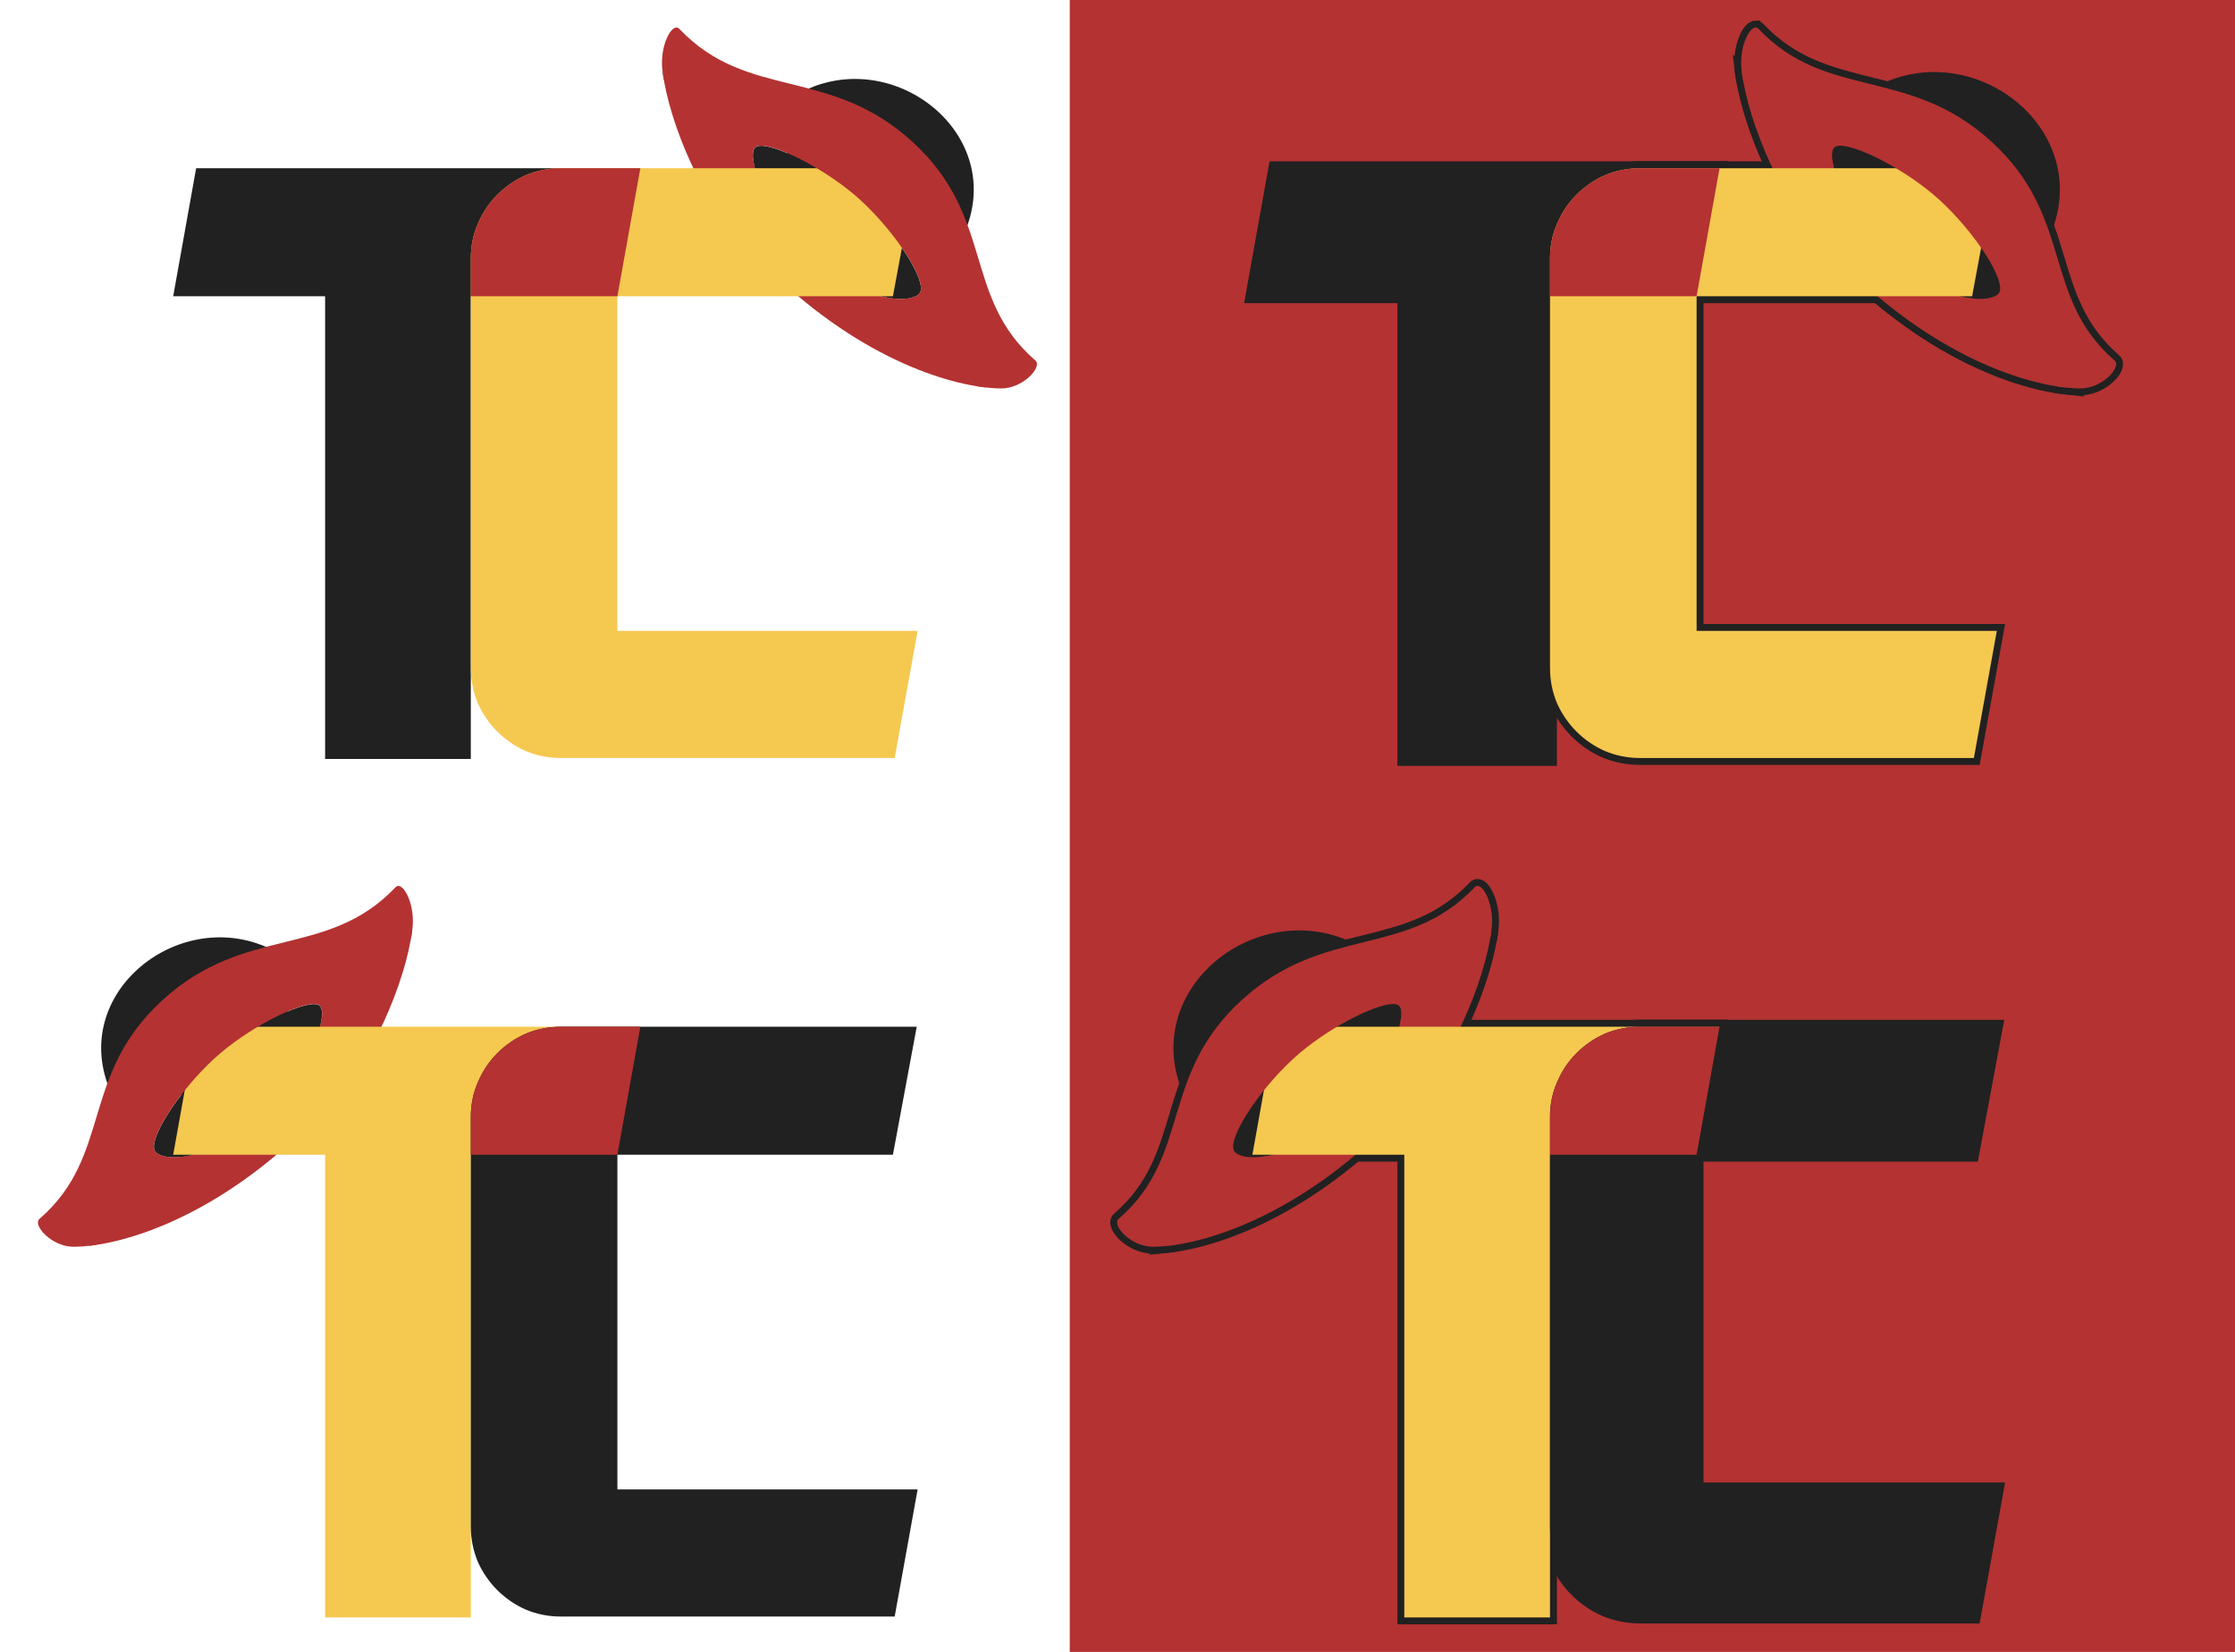 <?xml version="1.0" encoding="UTF-8" standalone="no"?>
<!-- Created with Inkscape (http://www.inkscape.org/) -->

<svg
   width="42.857mm"
   height="31.679mm"
   viewBox="0 0 42.857 31.679"
   version="1.1"
   id="svg5"
   inkscape:export-filename="C:\Users\Eden\Desktop\TC.png"
   inkscape:export-xdpi="4855.1924"
   inkscape:export-ydpi="4855.1924"
   inkscape:version="1.1.1 (3bf5ae0d25, 2021-09-20)"
   sodipodi:docname="TC.svg"
   xmlns:inkscape="http://www.inkscape.org/namespaces/inkscape"
   xmlns:sodipodi="http://sodipodi.sourceforge.net/DTD/sodipodi-0.dtd"
   xmlns="http://www.w3.org/2000/svg"
   xmlns:svg="http://www.w3.org/2000/svg">
  <sodipodi:namedview
     id="namedview7"
     pagecolor="#ffffff"
     bordercolor="#666666"
     borderopacity="1.0"
     inkscape:pageshadow="2"
     inkscape:pageopacity="0.0"
     inkscape:pagecheckerboard="0"
     inkscape:document-units="mm"
     showgrid="false"
     inkscape:object-paths="false"
     inkscape:snap-intersection-paths="false"
     inkscape:snap-smooth-nodes="false"
     inkscape:snap-midpoints="false"
     inkscape:snap-bbox="true"
     inkscape:object-nodes="true"
     fit-margin-top="0"
     fit-margin-left="0"
     fit-margin-right="0"
     fit-margin-bottom="0"
     inkscape:snap-object-midpoints="false"
     inkscape:snap-center="false"
     inkscape:snap-text-baseline="false"
     inkscape:snap-page="true"
     inkscape:zoom="4"
     inkscape:cx="44.875"
     inkscape:cy="40.875"
     inkscape:window-width="1920"
     inkscape:window-height="1009"
     inkscape:window-x="-8"
     inkscape:window-y="-8"
     inkscape:window-maximized="1"
     inkscape:current-layer="layer1" />
  <defs
     id="defs2" />
  <g
     inkscape:label="Layer 1"
     inkscape:groupmode="layer"
     id="layer1"
     transform="translate(0.136,-58.386)">
    <g
       id="g58000"
       transform="translate(0.728)">
      <path
         id="path25757-7-0"
         style="fill:#b43232;fill-opacity:1;stroke:none;stroke-width:0.265px;stroke-linecap:butt;stroke-linejoin:miter;stroke-opacity:1"
         d="m 7.041,76.221 -1.736,1.694 c -0.048,0.384 -0.377,1.089 -0.791,1.475 -0.781,0.86 -1.487,1.146 -1.933,1.184 L 0.837,82.278 C 1.879,82.164 3.705,81.471 5.437,79.563 6.251,78.803 6.919,77.2 7.041,76.221 Z" />
      <path
         style="fill:#212121;fill-opacity:1;stroke:none;stroke-width:0.265px;stroke-linecap:butt;stroke-linejoin:miter;stroke-opacity:1"
         d="m 1.269,79.346 c -0.863,-1.911 1.341,-3.651 3.116,-2.732 1.775,0.92 -2.352,3.766 -3.116,2.732 z"
         id="path27578-6" />
      <path
         style="fill:#212121;fill-opacity:1;stroke:none;stroke-width:0.116px;stroke-linecap:butt;stroke-linejoin:miter;stroke-opacity:1"
         d="m 4.514,79.391 c -1.205,1.328 -2.234,1.287 -2.399,1.081 -0.165,-0.206 0.443,-1.158 1.143,-1.796 0.7,-0.638 1.822,-1.168 2.007,-1.004 0.185,0.165 -0.211,1.215 -0.751,1.719 z"
         id="path25757-2-3"
         sodipodi:nodetypes="csssc" />
      <path
         d="M 10.975,80.53 H 8.164 v 8.873 H 5.37 v -8.873 H 2.457 l 0.44,-2.455 h 8.517 z"
         style="font-size:16.933px;line-height:1.25;font-family:'Government Agent BB';-inkscape-font-specification:'Government Agent BB';fill:#f5c850;fill-opacity:1;stroke-width:0.265"
         id="path25151-2" />
      <path
         d="m 10.975,86.948 h 5.757 l -0.44,2.438 H 9.891 c -0.237,0 -0.463,-0.045 -0.677,-0.135 C 9.011,89.161 8.83,89.037 8.672,88.879 8.514,88.721 8.39,88.54 8.299,88.337 8.209,88.122 8.164,87.896 8.164,87.659 v -7.857 c 0,-0.237 0.045,-0.457 0.135,-0.66 0.09,-0.214 0.214,-0.401 0.373,-0.559 0.158,-0.158 0.339,-0.282 0.542,-0.373 0.214,-0.09 0.44,-0.135 0.677,-0.135 h 6.824 l -0.457,2.455 h -5.283 z"
         style="font-size:16.933px;line-height:1.25;font-family:'Government Agent BB';-inkscape-font-specification:'Government Agent BB';mix-blend-mode:normal;fill:#212121;fill-opacity:1;stroke-width:0.265"
         id="path25148-2"
         sodipodi:nodetypes="cccscscsscscscccc" />
      <path
         id="path25151-8-1"
         style="font-size:16.933px;line-height:1.25;font-family:'Government Agent BB';-inkscape-font-specification:'Government Agent BB';fill:#b43232;fill-opacity:1;stroke-width:0.265"
         d="m 9.891,78.075 c -0.237,0 -0.463,0.045 -0.677,0.135 -0.203,0.09 -0.384,0.215 -0.542,0.373 -0.158,0.158 -0.282,0.344 -0.373,0.559 -0.09,0.203 -0.135,0.423 -0.135,0.66 v 0.728 h 2.811 l 0.44,-2.455 z" />
      <path
         id="path25757-7"
         style="fill:#b43232;fill-opacity:1;stroke:none;stroke-width:0.265px;stroke-linecap:butt;stroke-linejoin:miter;stroke-opacity:1"
         d="m 6.775,75.375 c -0.019,-1.78e-4 -0.037,0.007 -0.053,0.024 -1.31,1.38 -2.877,0.713 -4.467,2.163 -1.59,1.45 -0.959,2.982 -2.362,4.198 -0.138,0.12 0.235,0.538 0.659,0.535 0.127,-9.79e-4 0.274,-0.013 0.435,-0.038 l 1.746,-1.704 c -0.325,0.062 -0.548,0.005 -0.618,-0.082 -0.165,-0.206 0.443,-1.159 1.143,-1.797 0.613,-0.558 1.549,-1.034 1.897,-1.034 0.05,1.9e-5 0.087,0.01 0.111,0.03 0.061,0.054 0.059,0.205 0.009,0.401 L 7.02,76.369 c 0.011,-0.064 0.019,-0.126 0.026,-0.185 0.047,-0.417 -0.138,-0.808 -0.271,-0.809 z" />
    </g>
    <g
       id="g57991"
       transform="translate(0.728)">
      <path
         style="fill:#212121;fill-opacity:1;stroke:none;stroke-width:0.265px;stroke-linecap:butt;stroke-linejoin:miter;stroke-opacity:1"
         d="m 17.615,62.885 c 0.863,-1.911 -1.341,-3.651 -3.116,-2.732 -1.775,0.92 2.352,3.766 3.116,2.732 z"
         id="path27578-6-5" />
      <path
         style="fill:#212121;fill-opacity:1;stroke:none;stroke-width:0.116px;stroke-linecap:butt;stroke-linejoin:miter;stroke-opacity:1"
         d="m 14.37,62.931 c 1.205,1.328 2.234,1.287 2.399,1.081 0.165,-0.206 -0.443,-1.158 -1.143,-1.796 -0.7,-0.638 -1.822,-1.168 -2.007,-1.004 -0.185,0.165 0.211,1.215 0.751,1.719 z"
         id="path25757-2-3-2"
         sodipodi:nodetypes="csssc" />
      <path
         id="path25757-7-0-6"
         style="fill:#b43232;fill-opacity:1;stroke:none;stroke-width:0.265px;stroke-linecap:butt;stroke-linejoin:miter;stroke-opacity:1"
         d="m 11.843,59.761 1.736,1.694 c 0.048,0.384 0.377,1.089 0.791,1.475 0.781,0.86 1.487,1.146 1.933,1.184 l 1.744,1.703 c -1.042,-0.114 -2.868,-0.807 -4.6,-2.715 -0.814,-0.76 -1.483,-2.363 -1.605,-3.342 z" />
      <path
         d="M 10.975,64.067 H 8.164 v 8.873 H 5.37 v -8.873 H 2.457 l 0.44,-2.455 h 8.517 z"
         style="font-size:16.933px;line-height:1.25;font-family:'Government Agent BB';-inkscape-font-specification:'Government Agent BB';fill:#212121;fill-opacity:1;stroke-width:0.265"
         id="path25151" />
      <path
         d="m 10.975,70.484 h 5.757 l -0.44,2.438 H 9.891 c -0.237,0 -0.463,-0.045 -0.677,-0.135 C 9.011,72.697 8.83,72.573 8.672,72.415 8.514,72.257 8.39,72.076 8.299,71.873 8.209,71.658 8.164,71.433 8.164,71.196 v -7.857 c 0,-0.237 0.045,-0.457 0.135,-0.66 0.09,-0.214 0.214,-0.401 0.373,-0.559 0.158,-0.158 0.339,-0.282 0.542,-0.373 0.214,-0.09 0.44,-0.135 0.677,-0.135 h 6.824 l -0.457,2.455 h -5.283 z"
         style="font-size:16.933px;line-height:1.25;font-family:'Government Agent BB';-inkscape-font-specification:'Government Agent BB';mix-blend-mode:normal;fill:#f5c850;fill-opacity:1;stroke-width:0.265"
         id="path25148"
         sodipodi:nodetypes="cccscscsscscscccc" />
      <path
         id="path25151-8"
         style="font-size:16.933px;line-height:1.25;font-family:'Government Agent BB';-inkscape-font-specification:'Government Agent BB';fill:#b43232;fill-opacity:1;stroke-width:0.265"
         d="m 9.891,61.612 c -0.237,0 -0.463,0.045 -0.677,0.135 -0.203,0.09 -0.384,0.215 -0.542,0.373 -0.158,0.158 -0.282,0.344 -0.373,0.559 -0.09,0.203 -0.135,0.423 -0.135,0.66 v 0.728 h 2.811 l 0.44,-2.455 z" />
      <path
         id="path25757-7-8"
         style="fill:#b43232;fill-opacity:1;stroke:none;stroke-width:0.265px;stroke-linecap:butt;stroke-linejoin:miter;stroke-opacity:1"
         d="m 12.109,58.915 c 0.019,-1.78e-4 0.037,0.007 0.053,0.024 1.31,1.38 2.877,0.713 4.467,2.163 1.59,1.45 0.959,2.982 2.362,4.198 0.138,0.12 -0.235,0.538 -0.659,0.535 -0.127,-9.79e-4 -0.274,-0.013 -0.435,-0.038 l -1.746,-1.704 c 0.325,0.062 0.548,0.005 0.618,-0.082 0.165,-0.206 -0.443,-1.159 -1.143,-1.797 -0.613,-0.558 -1.549,-1.034 -1.897,-1.034 -0.05,1.9e-5 -0.087,0.01 -0.111,0.03 -0.061,0.054 -0.059,0.205 -0.009,0.401 l -1.746,-1.704 c -0.011,-0.064 -0.019,-0.126 -0.026,-0.185 -0.047,-0.417 0.138,-0.808 0.271,-0.809 z" />
    </g>
    <rect
       style="fill:#b43232;fill-opacity:1;fill-rule:evenodd;stroke:none;stroke-width:10.332;stroke-linecap:round;stroke-linejoin:round;paint-order:stroke fill markers"
       id="rect52109"
       width="22.344"
       height="31.679"
       x="20.377"
       y="58.386" />
    <g
       id="g57991-6-5"
       transform="translate(21.422)"
       style="fill:none;stroke:#212121;stroke-opacity:1">
      <path
         style="fill:none;fill-opacity:1;stroke:#212121;stroke-width:0.265px;stroke-linecap:butt;stroke-linejoin:miter;stroke-opacity:1"
         d="m 17.615,62.885 c 0.863,-1.911 -1.341,-3.651 -3.116,-2.732 -1.775,0.92 2.352,3.766 3.116,2.732 z"
         id="path27578-6-5-1-6" />
      <path
         style="fill:none;fill-opacity:1;stroke:#212121;stroke-width:0.116px;stroke-linecap:butt;stroke-linejoin:miter;stroke-opacity:1"
         d="m 14.37,62.931 c 1.205,1.328 2.234,1.287 2.399,1.081 0.165,-0.206 -0.443,-1.158 -1.143,-1.796 -0.7,-0.638 -1.822,-1.168 -2.007,-1.004 -0.185,0.165 0.211,1.215 0.751,1.719 z"
         id="path25757-2-3-2-0-6"
         sodipodi:nodetypes="csssc" />
      <path
         id="path25757-7-0-6-0-1"
         style="fill:none;fill-opacity:1;stroke:#212121;stroke-width:0.265px;stroke-linecap:butt;stroke-linejoin:miter;stroke-opacity:1"
         d="m 11.843,59.761 1.736,1.694 c 0.048,0.384 0.377,1.089 0.791,1.475 0.781,0.86 1.487,1.146 1.933,1.184 l 1.744,1.703 c -1.042,-0.114 -2.868,-0.807 -4.6,-2.715 -0.814,-0.76 -1.483,-2.363 -1.605,-3.342 z" />
      <path
         d="M 10.975,64.067 H 8.164 v 8.873 H 5.37 v -8.873 H 2.457 l 0.44,-2.455 h 8.517 z"
         style="font-size:16.933px;line-height:1.25;font-family:'Government Agent BB';-inkscape-font-specification:'Government Agent BB';fill:none;fill-opacity:1;stroke:#212121;stroke-width:0.265;stroke-opacity:1"
         id="path25151-7-5" />
      <path
         d="m 10.975,70.484 h 5.757 l -0.44,2.438 H 9.891 c -0.237,0 -0.463,-0.045 -0.677,-0.135 C 9.011,72.697 8.83,72.573 8.672,72.415 8.514,72.257 8.39,72.076 8.299,71.873 8.209,71.658 8.164,71.433 8.164,71.196 v -7.857 c 0,-0.237 0.045,-0.457 0.135,-0.66 0.09,-0.214 0.214,-0.401 0.373,-0.559 0.158,-0.158 0.339,-0.282 0.542,-0.373 0.214,-0.09 0.44,-0.135 0.677,-0.135 h 6.824 l -0.457,2.455 h -5.283 z"
         style="font-size:16.933px;line-height:1.25;font-family:'Government Agent BB';-inkscape-font-specification:'Government Agent BB';mix-blend-mode:normal;fill:none;fill-opacity:1;stroke:#212121;stroke-width:0.265;stroke-opacity:1"
         id="path25148-4-7"
         sodipodi:nodetypes="cccscscsscscscccc" />
      <path
         id="path25151-8-3-3"
         style="font-size:16.933px;line-height:1.25;font-family:'Government Agent BB';-inkscape-font-specification:'Government Agent BB';fill:none;fill-opacity:1;stroke:#212121;stroke-width:0.265;stroke-opacity:1"
         d="m 9.891,61.612 c -0.237,0 -0.463,0.045 -0.677,0.135 -0.203,0.09 -0.384,0.215 -0.542,0.373 -0.158,0.158 -0.282,0.344 -0.373,0.559 -0.09,0.203 -0.135,0.423 -0.135,0.66 v 0.728 h 2.811 l 0.44,-2.455 z" />
      <path
         id="path25757-7-8-4-6"
         style="fill:none;fill-opacity:1;stroke:#212121;stroke-width:0.265px;stroke-linecap:butt;stroke-linejoin:miter;stroke-opacity:1"
         d="m 12.109,58.915 c 0.019,-1.78e-4 0.037,0.007 0.053,0.024 1.31,1.38 2.877,0.713 4.467,2.163 1.59,1.45 0.959,2.982 2.362,4.198 0.138,0.12 -0.235,0.538 -0.659,0.535 -0.127,-9.79e-4 -0.274,-0.013 -0.435,-0.038 l -1.746,-1.704 c 0.325,0.062 0.548,0.005 0.618,-0.082 0.165,-0.206 -0.443,-1.159 -1.143,-1.797 -0.613,-0.558 -1.549,-1.034 -1.897,-1.034 -0.05,1.9e-5 -0.087,0.01 -0.111,0.03 -0.061,0.054 -0.059,0.205 -0.009,0.401 l -1.746,-1.704 c -0.011,-0.064 -0.019,-0.126 -0.026,-0.185 -0.047,-0.417 0.138,-0.808 0.271,-0.809 z" />
    </g>
    <g
       id="g57991-6"
       transform="translate(21.422)">
      <path
         style="fill:#212121;fill-opacity:1;stroke:none;stroke-width:0.265px;stroke-linecap:butt;stroke-linejoin:miter;stroke-opacity:1"
         d="m 17.615,62.885 c 0.863,-1.911 -1.341,-3.651 -3.116,-2.732 -1.775,0.92 2.352,3.766 3.116,2.732 z"
         id="path27578-6-5-1" />
      <path
         style="fill:#212121;fill-opacity:1;stroke:none;stroke-width:0.116px;stroke-linecap:butt;stroke-linejoin:miter;stroke-opacity:1"
         d="m 14.37,62.931 c 1.205,1.328 2.234,1.287 2.399,1.081 0.165,-0.206 -0.443,-1.158 -1.143,-1.796 -0.7,-0.638 -1.822,-1.168 -2.007,-1.004 -0.185,0.165 0.211,1.215 0.751,1.719 z"
         id="path25757-2-3-2-0"
         sodipodi:nodetypes="csssc" />
      <path
         id="path25757-7-0-6-0"
         style="fill:#b43232;fill-opacity:1;stroke:none;stroke-width:0.265px;stroke-linecap:butt;stroke-linejoin:miter;stroke-opacity:1"
         d="m 11.843,59.761 1.736,1.694 c 0.048,0.384 0.377,1.089 0.791,1.475 0.781,0.86 1.487,1.146 1.933,1.184 l 1.744,1.703 c -1.042,-0.114 -2.868,-0.807 -4.6,-2.715 -0.814,-0.76 -1.483,-2.363 -1.605,-3.342 z" />
      <path
         d="M 10.975,64.067 H 8.164 v 8.873 H 5.37 v -8.873 H 2.457 l 0.44,-2.455 h 8.517 z"
         style="font-size:16.933px;line-height:1.25;font-family:'Government Agent BB';-inkscape-font-specification:'Government Agent BB';fill:#212121;fill-opacity:1;stroke-width:0.265"
         id="path25151-7" />
      <path
         d="m 10.975,70.484 h 5.757 l -0.44,2.438 H 9.891 c -0.237,0 -0.463,-0.045 -0.677,-0.135 C 9.011,72.697 8.83,72.573 8.672,72.415 8.514,72.257 8.39,72.076 8.299,71.873 8.209,71.658 8.164,71.433 8.164,71.196 v -7.857 c 0,-0.237 0.045,-0.457 0.135,-0.66 0.09,-0.214 0.214,-0.401 0.373,-0.559 0.158,-0.158 0.339,-0.282 0.542,-0.373 0.214,-0.09 0.44,-0.135 0.677,-0.135 h 6.824 l -0.457,2.455 h -5.283 z"
         style="font-size:16.933px;line-height:1.25;font-family:'Government Agent BB';-inkscape-font-specification:'Government Agent BB';mix-blend-mode:normal;fill:#f5c850;fill-opacity:1;stroke-width:0.265"
         id="path25148-4"
         sodipodi:nodetypes="cccscscsscscscccc" />
      <path
         id="path25151-8-3"
         style="font-size:16.933px;line-height:1.25;font-family:'Government Agent BB';-inkscape-font-specification:'Government Agent BB';fill:#b43232;fill-opacity:1;stroke-width:0.265"
         d="m 9.891,61.612 c -0.237,0 -0.463,0.045 -0.677,0.135 -0.203,0.09 -0.384,0.215 -0.542,0.373 -0.158,0.158 -0.282,0.344 -0.373,0.559 -0.09,0.203 -0.135,0.423 -0.135,0.66 v 0.728 h 2.811 l 0.44,-2.455 z" />
      <path
         id="path25757-7-8-4"
         style="fill:#b43232;fill-opacity:1;stroke:none;stroke-width:0.265px;stroke-linecap:butt;stroke-linejoin:miter;stroke-opacity:1"
         d="m 12.109,58.915 c 0.019,-1.78e-4 0.037,0.007 0.053,0.024 1.31,1.38 2.877,0.713 4.467,2.163 1.59,1.45 0.959,2.982 2.362,4.198 0.138,0.12 -0.235,0.538 -0.659,0.535 -0.127,-9.79e-4 -0.274,-0.013 -0.435,-0.038 l -1.746,-1.704 c 0.325,0.062 0.548,0.005 0.618,-0.082 0.165,-0.206 -0.443,-1.159 -1.143,-1.797 -0.613,-0.558 -1.549,-1.034 -1.897,-1.034 -0.05,1.9e-5 -0.087,0.01 -0.111,0.03 -0.061,0.054 -0.059,0.205 -0.009,0.401 l -1.746,-1.704 c -0.011,-0.064 -0.019,-0.126 -0.026,-0.185 -0.047,-0.417 0.138,-0.808 0.271,-0.809 z" />
    </g>
    <g
       id="g58000-5-3"
       transform="translate(21.422,-4.75977e-4)"
       style="stroke:#212121;stroke-opacity:1">
      <path
         id="path25757-7-0-5-9"
         style="fill:#b43232;fill-opacity:1;stroke:#212121;stroke-width:0.265px;stroke-linecap:butt;stroke-linejoin:miter;stroke-opacity:1"
         d="m 7.041,76.221 -1.736,1.694 c -0.048,0.384 -0.377,1.089 -0.791,1.475 -0.781,0.86 -1.487,1.146 -1.933,1.184 L 0.837,82.278 C 1.879,82.164 3.705,81.471 5.437,79.563 6.251,78.803 6.919,77.2 7.041,76.221 Z" />
      <path
         style="fill:#212121;fill-opacity:1;stroke:#212121;stroke-width:0.265px;stroke-linecap:butt;stroke-linejoin:miter;stroke-opacity:1"
         d="m 1.269,79.346 c -0.863,-1.911 1.341,-3.651 3.116,-2.732 1.775,0.92 -2.352,3.766 -3.116,2.732 z"
         id="path27578-6-7-9" />
      <path
         style="fill:#212121;fill-opacity:1;stroke:#212121;stroke-width:0.116px;stroke-linecap:butt;stroke-linejoin:miter;stroke-opacity:1"
         d="m 4.514,79.391 c -1.205,1.328 -2.234,1.287 -2.399,1.081 -0.165,-0.206 0.443,-1.158 1.143,-1.796 0.7,-0.638 1.822,-1.168 2.007,-1.004 0.185,0.165 -0.211,1.215 -0.751,1.719 z"
         id="path25757-2-3-0-3"
         sodipodi:nodetypes="csssc" />
      <path
         d="M 10.975,80.53 H 8.164 v 8.873 H 5.37 v -8.873 H 2.457 l 0.44,-2.455 h 8.517 z"
         style="font-size:16.933px;line-height:1.25;font-family:'Government Agent BB';-inkscape-font-specification:'Government Agent BB';fill:#f5c850;fill-opacity:1;stroke:#212121;stroke-width:0.265;stroke-opacity:1"
         id="path25151-2-2-6" />
      <path
         d="m 10.975,86.948 h 5.757 l -0.44,2.438 H 9.891 c -0.237,0 -0.463,-0.045 -0.677,-0.135 C 9.011,89.161 8.83,89.037 8.672,88.879 8.514,88.721 8.39,88.54 8.299,88.337 8.209,88.122 8.164,87.896 8.164,87.659 v -7.857 c 0,-0.237 0.045,-0.457 0.135,-0.66 0.09,-0.214 0.214,-0.401 0.373,-0.559 0.158,-0.158 0.339,-0.282 0.542,-0.373 0.214,-0.09 0.44,-0.135 0.677,-0.135 h 6.824 l -0.457,2.455 h -5.283 z"
         style="font-size:16.933px;line-height:1.25;font-family:'Government Agent BB';-inkscape-font-specification:'Government Agent BB';mix-blend-mode:normal;fill:#212121;fill-opacity:1;stroke:#212121;stroke-width:0.265;stroke-opacity:1"
         id="path25148-2-9-4"
         sodipodi:nodetypes="cccscscsscscscccc" />
      <path
         id="path25151-8-1-4-1"
         style="font-size:16.933px;line-height:1.25;font-family:'Government Agent BB';-inkscape-font-specification:'Government Agent BB';fill:#b43232;fill-opacity:1;stroke:#212121;stroke-width:0.265;stroke-opacity:1"
         d="m 9.891,78.075 c -0.237,0 -0.463,0.045 -0.677,0.135 -0.203,0.09 -0.384,0.215 -0.542,0.373 -0.158,0.158 -0.282,0.344 -0.373,0.559 -0.09,0.203 -0.135,0.423 -0.135,0.66 v 0.728 h 2.811 l 0.44,-2.455 z" />
      <path
         id="path25757-7-3-7"
         style="fill:#b43232;fill-opacity:1;stroke:#212121;stroke-width:0.265px;stroke-linecap:butt;stroke-linejoin:miter;stroke-opacity:1"
         d="m 6.775,75.375 c -0.019,-1.78e-4 -0.037,0.007 -0.053,0.024 -1.31,1.38 -2.877,0.713 -4.467,2.163 -1.59,1.45 -0.959,2.982 -2.362,4.198 -0.138,0.12 0.235,0.538 0.659,0.535 0.127,-9.79e-4 0.274,-0.013 0.435,-0.038 l 1.746,-1.704 c -0.325,0.062 -0.548,0.005 -0.618,-0.082 -0.165,-0.206 0.443,-1.159 1.143,-1.797 0.613,-0.558 1.549,-1.034 1.897,-1.034 0.05,1.9e-5 0.087,0.01 0.111,0.03 0.061,0.054 0.059,0.205 0.009,0.401 L 7.02,76.369 c 0.011,-0.064 0.019,-0.126 0.026,-0.185 0.047,-0.417 -0.138,-0.808 -0.271,-0.809 z" />
    </g>
    <g
       id="g58000-5"
       transform="translate(21.422,-4.75977e-4)">
      <path
         id="path25757-7-0-5"
         style="fill:#b43232;fill-opacity:1;stroke:none;stroke-width:0.265px;stroke-linecap:butt;stroke-linejoin:miter;stroke-opacity:1"
         d="m 7.041,76.221 -1.736,1.694 c -0.048,0.384 -0.377,1.089 -0.791,1.475 -0.781,0.86 -1.487,1.146 -1.933,1.184 L 0.837,82.278 C 1.879,82.164 3.705,81.471 5.437,79.563 6.251,78.803 6.919,77.2 7.041,76.221 Z" />
      <path
         style="fill:#212121;fill-opacity:1;stroke:none;stroke-width:0.265px;stroke-linecap:butt;stroke-linejoin:miter;stroke-opacity:1"
         d="m 1.269,79.346 c -0.863,-1.911 1.341,-3.651 3.116,-2.732 1.775,0.92 -2.352,3.766 -3.116,2.732 z"
         id="path27578-6-7" />
      <path
         style="fill:#212121;fill-opacity:1;stroke:none;stroke-width:0.116px;stroke-linecap:butt;stroke-linejoin:miter;stroke-opacity:1"
         d="m 4.514,79.391 c -1.205,1.328 -2.234,1.287 -2.399,1.081 -0.165,-0.206 0.443,-1.158 1.143,-1.796 0.7,-0.638 1.822,-1.168 2.007,-1.004 0.185,0.165 -0.211,1.215 -0.751,1.719 z"
         id="path25757-2-3-0"
         sodipodi:nodetypes="csssc" />
      <path
         d="M 10.975,80.53 H 8.164 v 8.873 H 5.37 v -8.873 H 2.457 l 0.44,-2.455 h 8.517 z"
         style="font-size:16.933px;line-height:1.25;font-family:'Government Agent BB';-inkscape-font-specification:'Government Agent BB';fill:#f5c850;fill-opacity:1;stroke-width:0.265"
         id="path25151-2-2" />
      <path
         d="m 10.975,86.948 h 5.757 l -0.44,2.438 H 9.891 c -0.237,0 -0.463,-0.045 -0.677,-0.135 C 9.011,89.161 8.83,89.037 8.672,88.879 8.514,88.721 8.39,88.54 8.299,88.337 8.209,88.122 8.164,87.896 8.164,87.659 v -7.857 c 0,-0.237 0.045,-0.457 0.135,-0.66 0.09,-0.214 0.214,-0.401 0.373,-0.559 0.158,-0.158 0.339,-0.282 0.542,-0.373 0.214,-0.09 0.44,-0.135 0.677,-0.135 h 6.824 l -0.457,2.455 h -5.283 z"
         style="font-size:16.933px;line-height:1.25;font-family:'Government Agent BB';-inkscape-font-specification:'Government Agent BB';mix-blend-mode:normal;fill:#212121;fill-opacity:1;stroke-width:0.265"
         id="path25148-2-9"
         sodipodi:nodetypes="cccscscsscscscccc" />
      <path
         id="path25151-8-1-4"
         style="font-size:16.933px;line-height:1.25;font-family:'Government Agent BB';-inkscape-font-specification:'Government Agent BB';fill:#b43232;fill-opacity:1;stroke-width:0.265"
         d="m 9.891,78.075 c -0.237,0 -0.463,0.045 -0.677,0.135 -0.203,0.09 -0.384,0.215 -0.542,0.373 -0.158,0.158 -0.282,0.344 -0.373,0.559 -0.09,0.203 -0.135,0.423 -0.135,0.66 v 0.728 h 2.811 l 0.44,-2.455 z" />
      <path
         id="path25757-7-3"
         style="fill:#b43232;fill-opacity:1;stroke:none;stroke-width:0.265px;stroke-linecap:butt;stroke-linejoin:miter;stroke-opacity:1"
         d="m 6.775,75.375 c -0.019,-1.78e-4 -0.037,0.007 -0.053,0.024 -1.31,1.38 -2.877,0.713 -4.467,2.163 -1.59,1.45 -0.959,2.982 -2.362,4.198 -0.138,0.12 0.235,0.538 0.659,0.535 0.127,-9.79e-4 0.274,-0.013 0.435,-0.038 l 1.746,-1.704 c -0.325,0.062 -0.548,0.005 -0.618,-0.082 -0.165,-0.206 0.443,-1.159 1.143,-1.797 0.613,-0.558 1.549,-1.034 1.897,-1.034 0.05,1.9e-5 0.087,0.01 0.111,0.03 0.061,0.054 0.059,0.205 0.009,0.401 L 7.02,76.369 c 0.011,-0.064 0.019,-0.126 0.026,-0.185 0.047,-0.417 -0.138,-0.808 -0.271,-0.809 z" />
    </g>
  </g>
</svg>
